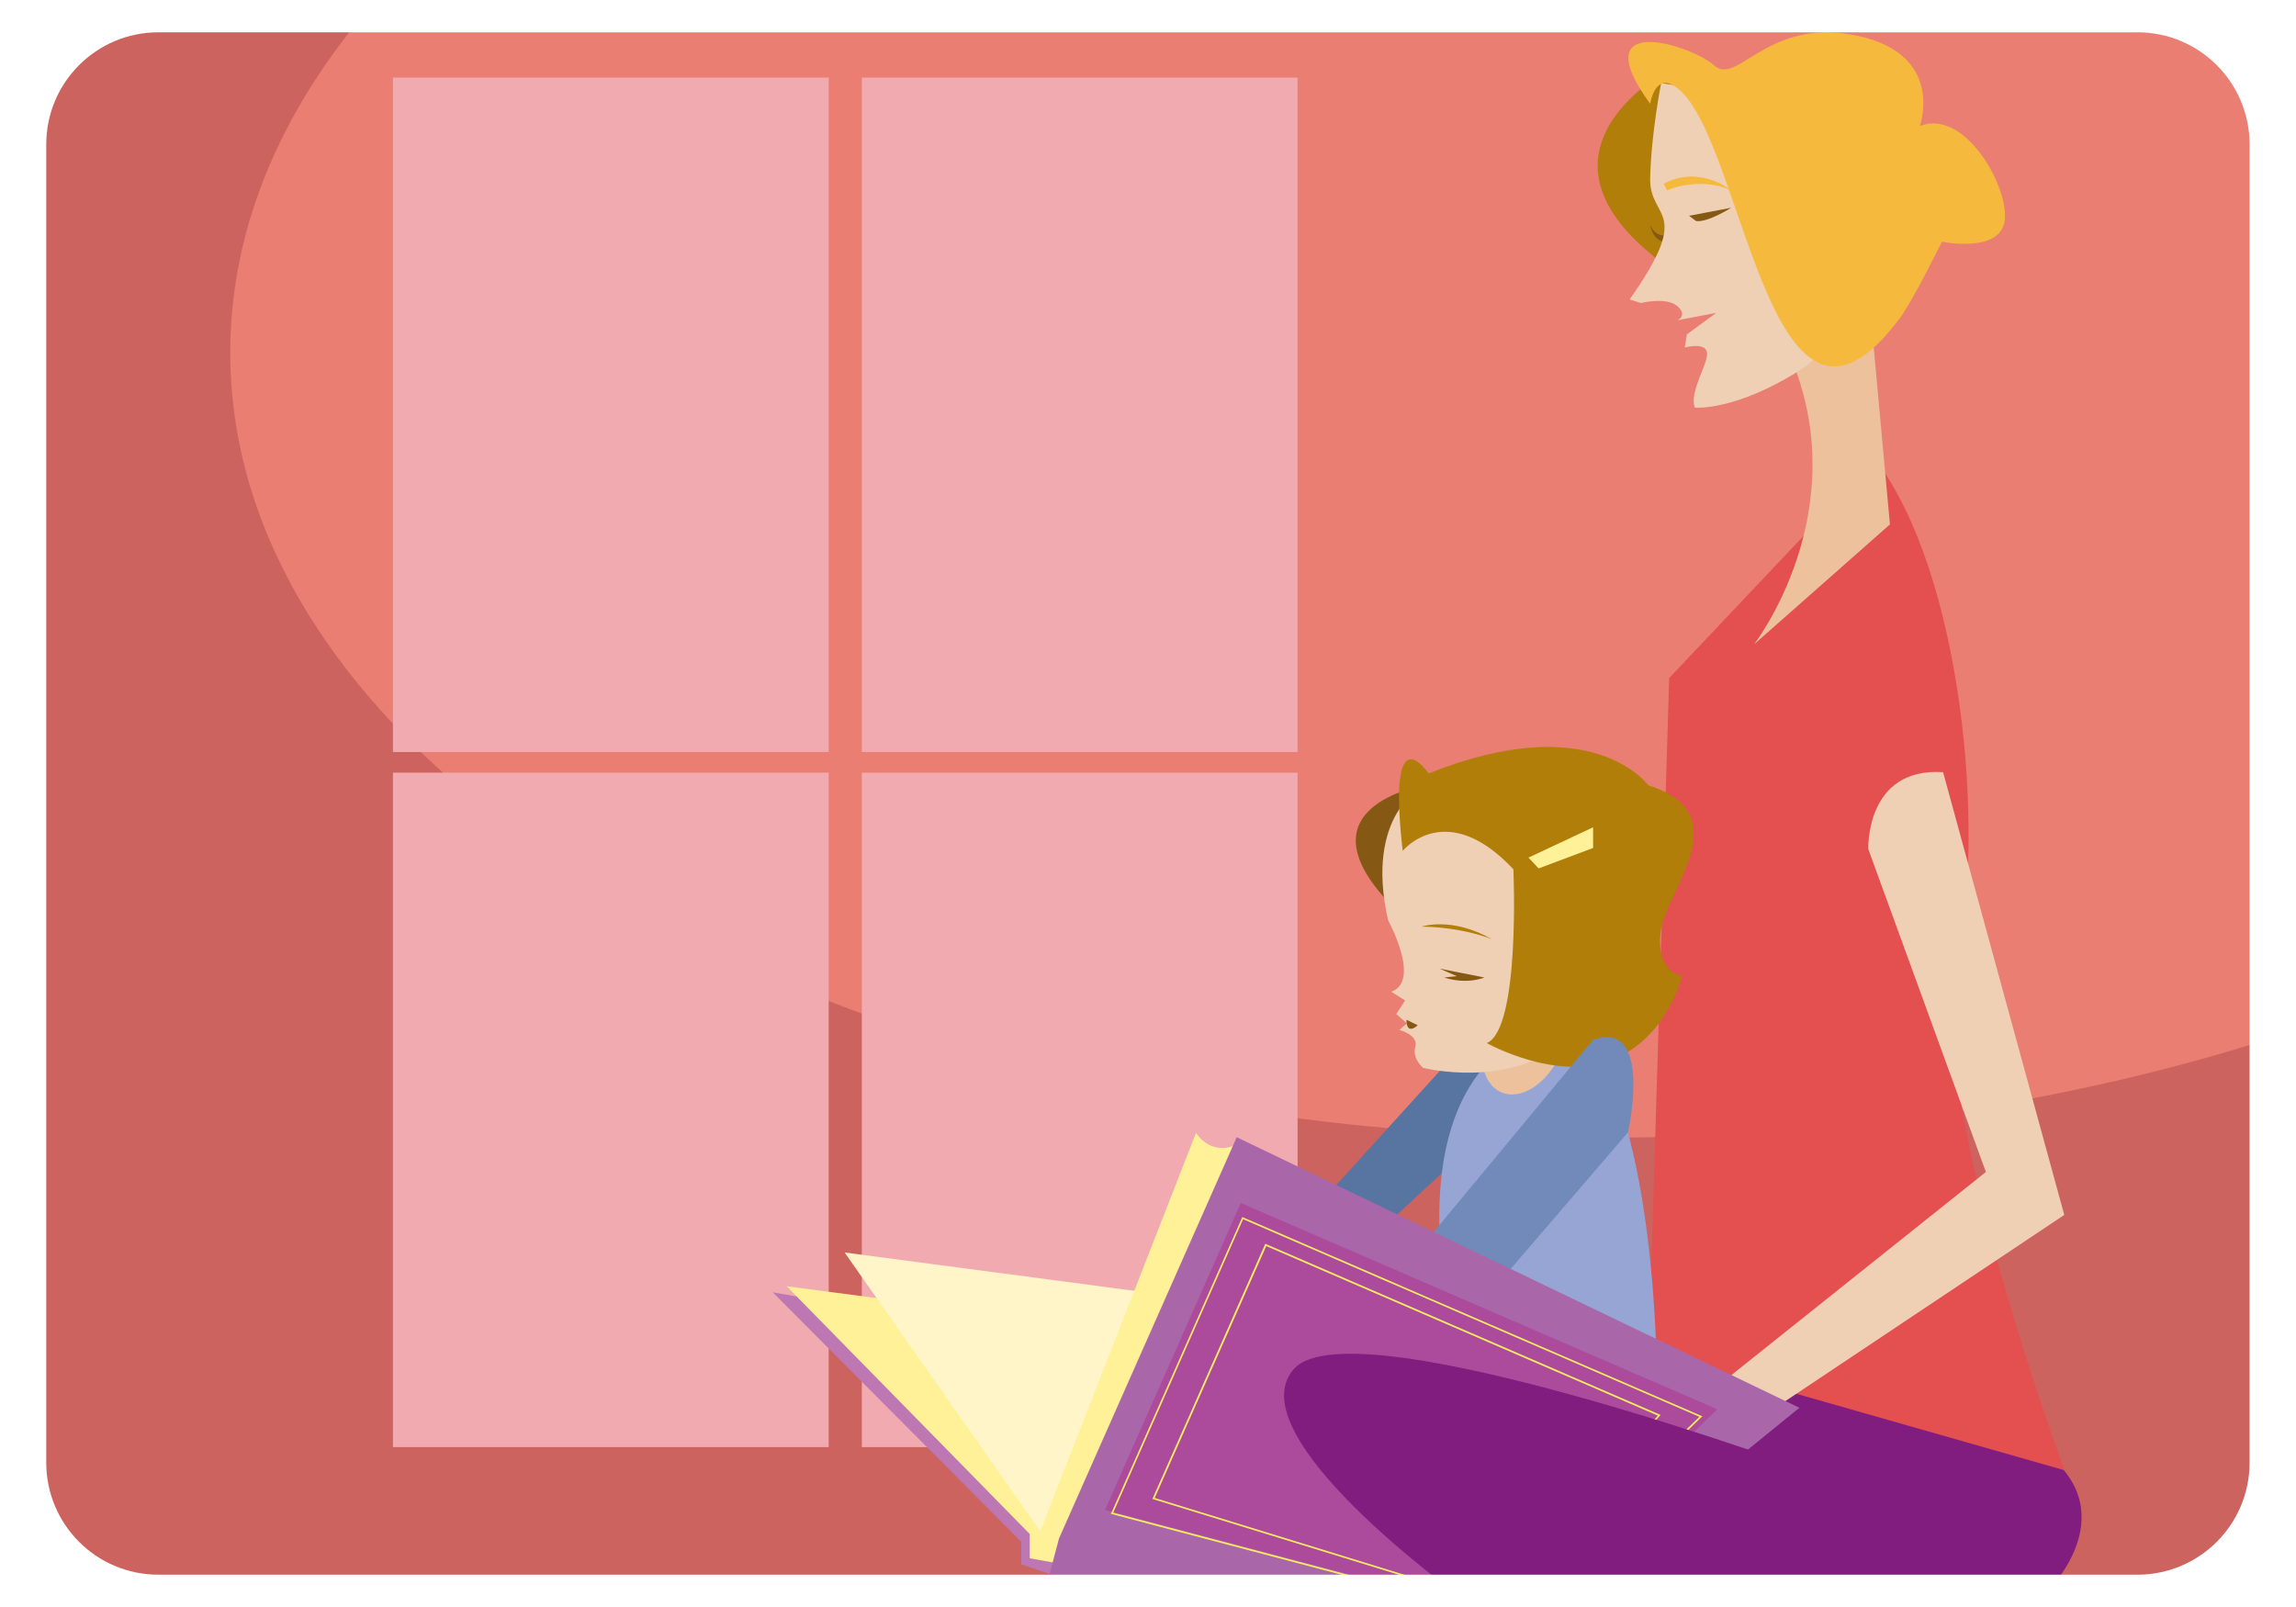 <?xml version="1.0" encoding="utf-8"?>
<!-- Generator: Adobe Illustrator 21.0.0, SVG Export Plug-In . SVG Version: 6.00 Build 0)  -->
<svg version="1.1" id="Layer_1" xmlns="http://www.w3.org/2000/svg" xmlns:xlink="http://www.w3.org/1999/xlink" x="0px" y="0px"
	 viewBox="0 0 1400 980" enable-background="new 0 0 1400 980" xml:space="preserve">
<g>
	<g>
		<g>
			<rect id="XMLID_10_" x="0" y="0" fill="#EA7E73" width="1400" height="980"/>
		</g>
	</g>
	<path fill="#CC635E" d="M977,693.8c-462,0-836.6-214.4-836.6-478.8c0-77.3,32-150.3,88.8-214.9H0v980h1400V628.2
		C1275.9,669.9,1131.4,693.8,977,693.8z"/>
	<g>
		<g>
			<rect x="239.6" y="471.2" fill="#F1AAAF" width="265.7" height="411.3"/>
			<rect x="525.5" y="471.2" fill="#F1AAAF" width="265.7" height="411.3"/>
		</g>
		<g>
			<rect x="239.6" y="47.3" fill="#F1AAAF" width="265.7" height="411.3"/>
			<rect x="525.5" y="47.3" fill="#F1AAAF" width="265.7" height="411.3"/>
		</g>
	</g>
	<g>
		<g>
			<path fill="#B07E09" d="M1065.8,69.7l-43.2-30.3c0,0-108.9,53.9,0,127.4s95.6-45.7,95.6-45.7L1065.8,69.7z"/>
			<path fill="#855914" d="M1006.2,137.3c0,0,2.3,13.6,13.4,9.2v-4.2C1019.6,142.3,1011.1,147.5,1006.2,137.3z"/>
			<path fill="#801D7F" d="M1042.2,788.4L1014.4,904c0,0-272.9-91.1-305.1-51.2c-32.2,39.9,92,115,92,115h449.4
				c0,0,50.6-52.2-15.3-89.7S1042.2,788.4,1042.2,788.4z"/>
			<path fill="#E44F50" d="M1143.6,280.4l-125.8,133.1l-12.5,410.8l253.5,72.3c0,0-83.8-225.1-65.7-308.1
				C1211.1,505.5,1196,349.4,1143.6,280.4z"/>
			<path fill="#ECC19C" d="M1159.4,116l-22.3,36.7l15.3,167.1l-82.9,73.2c0,0,62.5-80.5,22.1-175.9
				c-17.2-40.7,61.6-114.4,61.6-114.4L1159.4,116z"/>
			<path fill="#F0D0B4" d="M1012.9,50.7c0,0-6.1,30.5-6.7,58.1c-0.5,25.7,26.8,18-12.5,73.8l6.8,2.2c0,0,15.8-3.9,22.3,1.9
				c6.5,5.8,0,8.6,0,8.6l23.7-4.5l-17.9,13.1l-1.3,8c0,0,12.9-3.5,13.6,3.3c0.7,6.8-11.2,24-7.4,33.4c0,0,24.7,2.2,64.4-23.1
				s33.9-105.1,33.9-105.1l-34.6-56.5L1012.9,50.7z"/>
			<path fill="#F5BA3D" d="M1014.4,112.1l2.1,4c0,0,19.3-8.9,39.1,0C1055.6,116,1036.3,100.2,1014.4,112.1z"/>
			<path fill="#855914" d="M1029.9,131.6l4.3,3.2c7.1,1,21.4-8.1,21.4-8.1L1029.9,131.6z"/>
			<path fill="#F5BA3D" d="M1006.2,63.3c0,0,2.6-17.2,13.4-11.6c43.3,22.4,57.5,252.5,139.2,141.8c7.8-10.6,25.3-46.1,25.3-46.1
				s36.9,7.6,38.4-14c1.5-21.6-25.2-67.3-51.9-56.5c0,0,15.9-43.9-38.6-55.2c-54.5-11.3-72.4,31-86.8,18.2
				C1030.9,27.1,965.2,6.9,1006.2,63.3z"/>
			<path fill="#F0D0B4" d="M1184.8,470.9l73.9,270L1014.4,904l-8.2-25.9l204.7-163.4l-71.7-196.9
				C1139.2,517.8,1137.3,467.8,1184.8,470.9z"/>
		</g>
		<g>
			<path fill="#5874A0" d="M895.4,633.8l-152,167.6l35.7,6.6l113-104.5C892,703.5,939.3,649.3,895.4,633.8z"/>
			<path fill="#96A5D4" d="M868.2,873.7c8,12.1,84.3,100,154.3,42.1c-0.1-1.8,8.2-27.6,7.8-29.5c-12.3-64.8-20.5-65.5-20.5-65.5
				s-5.1-221.6-77.9-189.5c0,0-56.8,15.7-54.2,117.3C879.4,810.5,868.7,870.4,868.2,873.7z"/>
			
				<ellipse transform="matrix(0.404 -0.915 0.915 0.404 -25.822 1228.017)" fill="#ECC19C" cx="929.7" cy="633.8" rx="35.7" ry="23.7"/>
			<g>
				<path fill="#855914" d="M853.1,556.7l15.1-77.7C868.2,479,785.9,492.3,853.1,556.7z"/>
				<path fill="#F0D0B4" d="M868.2,479c0,0-36.5,17.3-21.8,82.2c0,0,20.4,37.2,1.9,43.6l8.5,5.3l-5.4,8.3l6.5,5.7l-4.6,4
					c0,0,11.8,3.1,9.7,10.2s4.7,12.9,4.7,12.9s51.6,13.1,85.8-15.9c12.2-10.3-3.6-138.8-3.6-138.8L868.2,479z"/>
				<path fill="#B07E09" d="M866.8,565.1c0,0,18.2-6.4,43,7.7C909.8,572.8,892.4,565.4,866.8,565.1z"/>
				<path fill="#855914" d="M857.6,621.9l6.9,3.3C864.5,625.2,857.6,631.9,857.6,621.9z"/>
				<path fill="#B07E09" d="M855.3,518.9c0,0,26.4-32.6,67.5,11.2c0,0,4.4,97.2-16.2,106c0,0,42.3,23.9,76.4,10.2
					c34.1-13.6,42.6-51.1,42.6-51.1s-16.1-2.2-13-27c3-24.8,48.3-71.9-7.6-89.3c0,0-33.7-47.4-133.9-7.2
					C871.1,471.8,845.5,433,855.3,518.9z"/>
				<path fill="#855914" d="M877.8,590.7l10.5,4.6l-7.7,0.8c14.1,4.6,24.5,0,24.5,0L877.8,590.7z"/>
				<polygon fill="#FFF197" points="971.4,504.5 932,523 938.2,529.6 971.4,517.1 				"/>
			</g>
			<path fill="#728ABA" d="M971.4,634.1L826.7,808.6l51.1,15.7l114.9-133.8C992.7,690.5,1008.3,621.2,971.4,634.1z"/>
		</g>
		<g>
			<polygon fill="#BD77B2" points="670.9,953.9 640,959.9 622.7,953.9 622.7,940.2 471.2,788.1 898.4,862.8 			"/>
			<polygon fill="#FFF197" points="479.7,784.4 627.9,935.5 627.9,950.3 648,953.9 754.1,820.5 			"/>
			<polygon fill="#FFF5C9" points="515,763.8 634.3,933.8 732.6,907.6 740.2,793.6 			"/>
			<path fill="#FFF197" d="M634.3,933.8l95-243c0,0,8.1,14,23.8,7.6l11.3,85.9l-31.7,123.2"/>
			<polygon fill="#A967AA" points="754.1,693.5 645.7,938.3 640,959.9 788.1,975.9 955.4,973.7 1097.2,858.5 			"/>
			<polygon fill="#AC4A9C" points="756.6,733.6 673.8,920.8 877.8,974.7 929.7,974 1047.1,859.4 			"/>
			<g>
				<path fill="#FFEC5F" d="M874.3,975.2L874.3,975.2l-196.9-52l80.1-181l0.5,0.2L1038,863.7L924.4,974.6l-0.2,0L874.3,975.2z
					 M678.8,922.5l195.6,51.7l49.6-0.7L1036.2,864L758,743.5L678.8,922.5z"/>
			</g>
			<g>
				<path fill="#FFEC5F" d="M911.6,975.2l-10.4,0l-198.5-61.1l0.2-0.5l68.6-155.1l0.5,0.2l240.6,104.2l-0.5,0.5L911.6,975.2z
					 M901.4,974.2h9.7l99.8-110.9L772.1,759.9l-68,153.6L901.4,974.2z"/>
			</g>
		</g>
		<path fill="#801D7F" d="M1114.5,901c0,0-288.7-106.7-325.4-66.3c-36.6,40.5,102.4,139.8,102.4,139.8l155.1-5L1114.5,901z"/>
	</g>
	<path fill="#FFFFFF" d="M0,0v980h1400V0H0z M1371.7,891.9c0,37.8-30.6,68.4-68.4,68.4H96.6c-37.8,0-68.4-30.6-68.4-68.4V88.1
		c0-37.8,30.6-68.4,68.4-68.4h1206.7c37.8,0,68.4,30.6,68.4,68.4V891.9z"/>
</g>
</svg>
